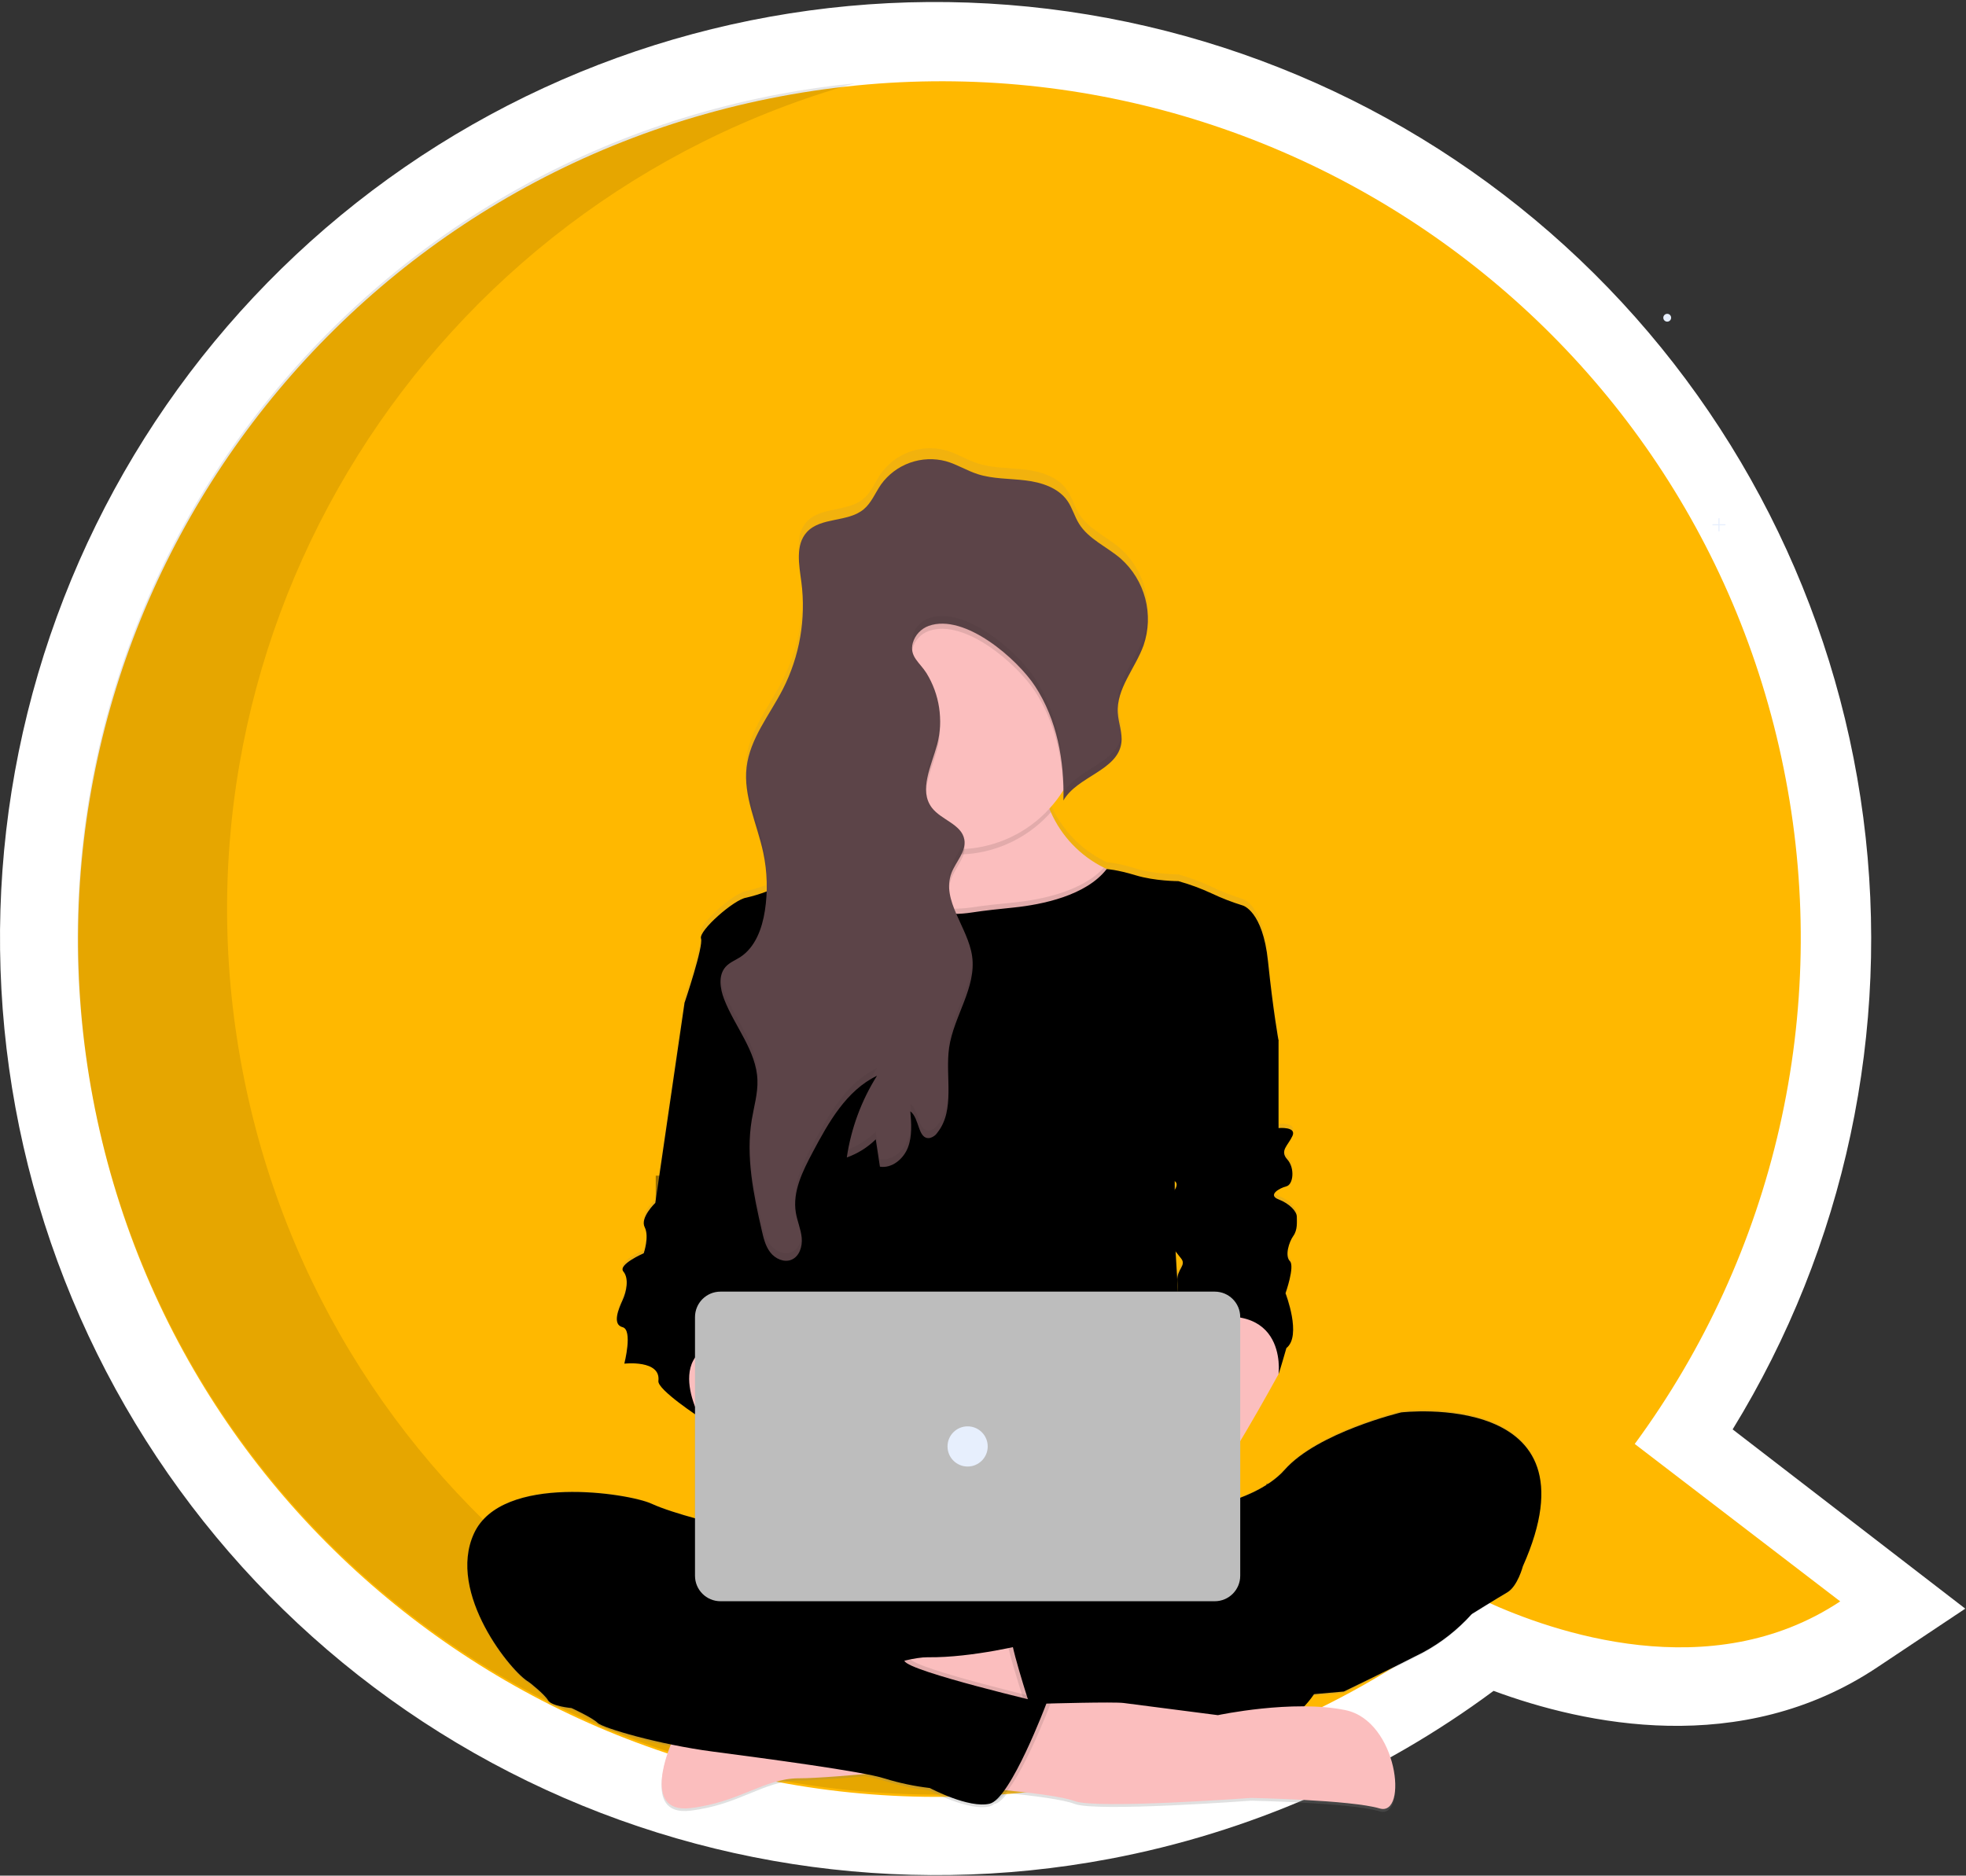 <svg width="808" height="771" viewBox="0 0 808 771" fill="none" xmlns="http://www.w3.org/2000/svg">
<rect x="0" y="0" width="808" height="771" fill="#333333" stroke="none"/>
<g id="avatar">
<path id="Vector" d="M456.046 764.101C369.403 780.484 279.754 766.549 202.123 724.633C124.493 682.716 63.598 615.364 29.645 533.866C-4.307 452.367 -9.255 361.673 15.63 276.984C40.516 192.295 93.724 118.757 166.336 68.695C238.948 18.632 326.553 -4.913 414.467 2.006C502.382 8.924 585.265 45.885 649.225 106.696C713.185 167.506 754.337 248.469 765.782 336.017C777.228 423.565 758.272 512.378 712.092 587.57L807.7 661.256L771.479 685.406C715.445 722.765 651.09 708.832 613.845 695.051C567.134 729.706 513.185 753.314 456.046 764.101ZM325.073 69.625C150.755 102.5 35.717 271.249 68.635 445.794C101.553 620.34 270.152 735.596 444.47 702.721C497.591 692.708 547.332 669.465 589.108 635.134L604.215 622.682L621.993 630.892C634.95 636.875 660.118 646.636 686.971 647.013L626.809 600.646L644.712 576.062C670.765 540.612 689.207 500.144 698.879 457.204C708.55 414.264 709.241 369.781 700.908 326.552C667.99 152.007 499.391 36.75 325.073 69.625Z" fill="white"/>
<path id="bubble" d="M733.952 320.412C697.873 129.104 512.879 3.391 320.757 39.624C128.635 75.857 2.138 260.315 38.217 451.623C74.296 642.931 259.29 768.644 451.412 732.411C509.899 721.469 564.675 695.958 610.633 658.256C637.893 670.758 702.964 693.676 756.299 658.269L671.856 593.559C700.431 554.666 720.688 510.351 731.37 463.364C742.052 416.378 742.931 367.721 733.952 320.412Z" fill="#FFB800"/>
<path id="Vector_3" opacity="0.1" d="M99.477 439.052C65.344 258.063 176.63 83.251 351.291 34.258C340.999 35.284 330.667 36.737 320.311 38.69C128.333 74.896 1.952 259.332 38.031 450.64C74.11 641.948 258.987 767.683 450.966 731.478C461.306 729.528 471.439 727.115 481.382 724.326C300.893 742.289 133.607 620.024 99.477 439.052Z" fill="black"/>
<path id="Vector_4" d="M685.207 132.22C686.096 132.22 686.817 131.499 686.817 130.61C686.817 129.721 686.096 129 685.207 129C684.317 129 683.597 129.721 683.597 130.61C683.597 131.499 684.317 132.22 685.207 132.22Z" fill="#E7EFFD"/>
<path id="Vector_5" opacity="0.4" d="M549.027 609.85H520.427V629.15H549.027V609.85Z" fill="black"/>
<path id="Vector_6" opacity="0.4" d="M626.237 609.85H597.637V629.15H626.237V609.85Z" fill="black"/>
<path id="Vector_7" opacity="0.4" d="M412.487 483.27H269.507V500.52H412.487V483.27Z" fill="black"/>
<path id="Vector_8" opacity="0.4" d="M412.487 538.31H269.507V555.56H412.487V538.31Z" fill="black"/>
<path id="Vector_9" d="M709.157 215.5H706.697V213.04H706.247V215.5H703.797V215.94H706.247V218.4H706.697V215.94H709.157V215.5Z" fill="#E7EFFD"/>
<path id="Vector_10" d="M575.867 579.99C575.867 579.99 541.557 588.29 527.977 603.82C523.427 609.01 516.677 612.75 509.707 615.42V591.99C517.557 578.81 525.467 564.15 525.467 564.15C525.827 563.43 528.687 553.32 528.687 553.32C535.127 548.26 528.327 530.58 528.327 530.58C528.327 530.58 532.267 519.39 530.117 517.22C527.967 515.05 529.757 509.28 531.547 506.75C533.337 504.22 532.977 500.97 532.977 498.81C532.977 496.65 530.117 493.39 525.467 491.59C520.817 489.79 525.827 486.9 528.687 486.17C531.547 485.44 532.267 478.59 529.047 474.98C525.827 471.37 529.407 469.21 531.187 465.24C532.967 461.27 525.437 461.99 525.437 461.99V425.49C525.437 425.49 523.287 413.58 521.147 392.64C519.007 371.7 510.777 369.54 510.777 369.54C506.369 368.171 502.067 366.48 497.907 364.48C493.526 362.427 488.984 360.738 484.327 359.43C484.327 359.43 474.677 359.43 466.807 357.01C458.937 354.59 454.857 354.42 454.857 354.42L453.567 353.78C443.889 348.859 436.222 340.729 431.877 330.78C431.657 330.28 431.457 329.78 431.257 329.3C433.394 326.958 435.306 324.42 436.967 321.72V321.66C436.967 322.03 436.967 322.4 436.967 322.77C436.967 322.92 436.967 323.08 436.967 323.23C436.967 324.12 436.967 325.01 436.967 325.9V325.99C442.667 315.92 459.207 313.62 460.777 302.12C460.848 301.596 460.885 301.069 460.887 300.54V300.47C460.887 300.09 460.887 299.7 460.887 299.31C460.677 296.1 459.577 292.9 459.367 289.66C459.297 288.731 459.297 287.799 459.367 286.87V286.93C460.107 278 466.837 270.23 469.917 261.56C470.745 259.228 471.286 256.803 471.527 254.34V254.27C471.607 253.53 471.657 252.78 471.677 252.03C471.677 251.85 471.677 251.66 471.677 251.48C471.677 250.96 471.677 250.48 471.677 249.92C471.583 245.307 470.545 240.762 468.628 236.566C466.71 232.369 463.953 228.61 460.527 225.52C454.827 220.57 447.297 217.46 443.347 210.99C441.507 207.99 440.607 204.43 438.597 201.53C434.817 196.05 427.877 193.82 421.307 193.03C414.737 192.24 407.987 192.5 401.707 190.44C397.247 188.98 393.207 186.39 388.707 185.09C383.804 183.778 378.617 183.997 373.842 185.719C369.068 187.44 364.934 190.581 361.997 194.72C359.627 198.18 358.077 202.32 354.877 205.02C348.327 210.56 337.217 208.16 331.477 214.54C328.327 218.05 327.967 222.83 328.347 227.71C328.347 227.77 328.347 227.83 328.347 227.89C328.347 228.26 328.417 228.64 328.457 229.02C328.457 229.2 328.457 229.38 328.457 229.55C328.457 229.72 328.457 229.93 328.527 230.12C328.727 231.87 328.977 233.61 329.197 235.29C329.197 235.55 329.257 235.8 329.287 236.06L329.467 237.63C329.467 238.01 329.527 238.39 329.567 238.77C329.607 239.15 329.637 239.77 329.667 240.19C329.697 240.61 329.667 240.93 329.737 241.31C330.378 254.636 327.553 267.901 321.537 279.81C316.127 290.42 308.087 300.2 306.687 312.05C306.469 313.992 306.415 315.949 306.527 317.9C306.527 318.13 306.527 318.36 306.527 318.59C306.527 318.82 306.587 319.29 306.617 319.64C306.647 319.99 306.697 320.45 306.747 320.85C306.747 321.08 306.807 321.31 306.837 321.54C306.907 322.07 306.987 322.6 307.077 323.14L307.137 323.48C308.557 331.56 311.777 339.48 313.487 347.64C314.128 350.649 314.556 353.7 314.767 356.77C314.762 356.79 314.762 356.81 314.767 356.83C314.827 357.83 314.877 358.78 314.907 359.76C314.907 361.08 314.907 362.41 314.907 363.76C312.192 364.803 309.409 365.659 306.577 366.32C301.577 367.04 286.907 380.04 287.977 383.32C289.047 386.6 281.417 409.32 281.207 410.01L269.207 493.01C269.207 493.01 262.837 499.15 264.827 503.12C266.817 507.09 264.437 513.95 264.437 513.95C264.437 513.95 253.677 518.64 256.067 521.53C258.457 524.42 257.367 529.83 255.727 533.44C254.087 537.05 251.397 543.55 255.727 544.63C260.057 545.71 256.467 559.8 256.467 559.8C256.467 559.8 271.557 558.06 270.467 567.02C270.107 569.87 281.017 577.71 285.567 580.85V623.99C279.457 622.28 272.277 620.06 267.697 617.92C258.407 613.59 206.217 605.29 194.777 630.2C183.337 655.11 210.507 688.32 217.297 691.93C217.297 691.93 223.737 696.98 225.167 699.51C226.597 702.04 234.817 702.76 234.817 702.76C234.817 702.76 243.397 706.76 245.537 708.89C247.117 710.49 260.187 714.64 275.677 717.89C275.677 717.89 263.167 746.69 283.577 744.32C303.987 741.95 313.927 731.9 328.317 731.9C334.067 731.9 344.747 731.09 355.497 730.13C358.197 730.608 360.868 731.239 363.497 732.02C369.553 733.924 375.773 735.263 382.077 736.02C382.077 736.02 398.167 744.68 406.747 742.51C407.454 742.311 408.114 741.971 408.687 741.51H408.887C410.447 741.12 412.217 739.51 414.057 737.08C424.787 738.18 437.057 739.74 441.617 741.52C450.507 744.95 514.097 740.2 514.097 740.2C514.097 740.2 555.177 741.01 566.947 744.57C578.717 748.13 574.537 708.22 552.817 703.73C547.019 702.567 541.12 701.984 535.207 701.99C536.711 700.439 538.086 698.766 539.317 696.99C547.137 696.28 552.317 695.84 552.317 695.84C552.317 695.84 573.047 685.73 584.847 679.59C592.381 675.492 599.148 670.119 604.847 663.71C604.847 663.71 615.207 657.21 619.497 654.71C623.787 652.21 625.927 643.88 625.927 643.88C658.437 570.23 575.867 579.99 575.867 579.99ZM482.787 487.61C482.787 486.4 482.787 485.18 482.787 483.97C483.947 484.79 483.777 486.08 482.787 487.6V487.61ZM483.127 513.14C483.997 514.28 484.837 515.32 485.437 516.14C487.747 519.14 483.567 520.54 483.867 525.51C483.937 526.62 484.037 528.17 484.137 529.89C483.697 522.72 483.337 516.82 483.127 513.13V513.14Z" fill="url(#paint0_linear)"/>
<path id="Vector_11" d="M297.067 627.06C297.067 627.06 277.067 622.41 267.757 618.12C258.447 613.83 206.277 605.61 194.837 630.28C183.397 654.95 210.567 687.82 217.357 691.4C224.147 694.98 290.277 645.99 290.277 645.99L342.437 667.99L352.437 633.85L297.067 627.06Z" fill="black"/>
<path id="Vector_12" d="M509.377 633.85H355.967C335.626 633.85 319.137 650.339 319.137 670.68V676.01C319.137 696.351 335.626 712.84 355.967 712.84H509.377C529.717 712.84 546.207 696.351 546.207 676.01V670.68C546.207 650.339 529.717 633.85 509.377 633.85Z" fill="black"/>
<path id="Vector_13" opacity="0.1" d="M546.207 673.34C546.214 681.11 543.925 688.708 539.627 695.18C538.165 697.373 536.49 699.416 534.627 701.28C530.963 704.954 526.61 707.867 521.817 709.853C517.023 711.838 511.885 712.857 506.697 712.85H358.637C348.161 712.85 338.114 708.689 330.706 701.281C323.298 693.873 319.137 683.826 319.137 673.35C319.137 662.874 323.298 652.827 330.706 645.419C338.114 638.012 348.161 633.85 358.637 633.85H506.707C517.181 633.85 527.227 638.01 534.634 645.416C542.041 652.821 546.204 662.866 546.207 673.34V673.34Z" fill="black"/>
<path id="Vector_14" d="M422.577 675.65C422.577 675.65 399.807 681.5 381.227 681.24C362.647 680.98 275.737 717.09 275.737 717.09C275.737 717.09 263.227 745.61 283.637 743.25C304.047 740.89 313.987 730.99 328.377 730.99C342.767 730.99 388.037 725.99 388.037 725.99L431.597 693.81L422.577 675.65Z" fill="#FBBEBE"/>
<path id="Vector_15" d="M436.827 406.52L395.987 414.57L393.337 415.1C393.337 415.1 361.047 406.52 359.977 405.8C358.907 405.08 329.597 365.59 329.597 365.59C329.597 365.59 344.417 365.75 356.057 359.04C356.477 358.8 356.887 358.54 357.297 358.29C362.415 355.203 366.303 350.435 368.297 344.8C368.507 344.21 368.687 343.6 368.857 342.96C370.097 338.18 370.177 332.39 368.517 325.38C364.517 308.71 373.717 304.12 385.907 304.52C403.517 305.1 427.487 316.09 427.487 316.09C427.797 321.7 429.072 327.214 431.257 332.39C431.447 332.87 431.657 333.39 431.877 333.85C436.25 343.719 443.917 351.762 453.567 356.6L454.857 357.24C456.157 357.86 457.527 358.45 458.947 358.98C490.087 370.78 436.827 406.52 436.827 406.52Z" fill="#FBBEBE"/>
<path id="Vector_16" opacity="0.1" d="M431.917 333.85C424.15 342.643 413.615 348.521 402.053 350.512C390.492 352.503 378.597 350.488 368.337 344.8C370.097 339.68 370.427 333.31 368.557 325.38C358.907 284.63 427.557 316.09 427.557 316.09C427.895 322.229 429.374 328.252 431.917 333.85V333.85Z" fill="black"/>
<path id="Vector_17" d="M444.806 297.65C444.823 307.28 442.119 316.719 437.006 324.88C435.342 327.557 433.43 330.071 431.296 332.39C422.289 342.262 409.778 348.22 396.436 348.99C395.436 349.06 394.366 349.09 393.326 349.09C383.147 349.09 373.195 346.072 364.731 340.416C356.267 334.76 349.67 326.722 345.774 317.317C341.879 307.912 340.859 297.563 342.845 287.579C344.831 277.595 349.733 268.424 356.932 261.225C364.13 254.027 373.301 249.125 383.285 247.139C393.269 245.153 403.618 246.172 413.023 250.068C422.428 253.964 430.467 260.561 436.122 269.025C441.778 277.489 444.796 287.44 444.796 297.62L444.806 297.65Z" fill="#FBBEBE"/>
<path id="Vector_18" opacity="0.1" d="M436.827 406.52L395.987 414.57L393.337 415.1C393.337 415.1 361.047 406.52 359.977 405.8C358.907 405.08 329.597 365.59 329.597 365.59C329.597 365.59 344.417 365.75 356.057 359.04C356.477 358.8 356.887 358.54 357.297 358.29C360.997 362.29 373.107 373.6 392.137 373.52C394.58 373.521 397.019 373.344 399.437 372.99C405.177 372.11 410.967 371.54 416.747 370.99C427.817 369.83 444.747 366.47 453.637 356.69L454.927 357.33C456.227 357.95 457.597 358.54 459.017 359.07C490.087 370.78 436.827 406.52 436.827 406.52Z" fill="black"/>
<path id="Vector_19" d="M482.937 510.89C483.287 518.76 489.017 607.4 489.017 607.4H310.647L311.857 551.59L312.857 506.95L313.177 492.3L314.607 441.55L309.437 436.99L281.337 412.23C281.547 411.57 289.167 388.98 288.107 385.8C287.047 382.62 301.697 369.72 306.707 369C309.554 368.339 312.354 367.487 315.087 366.45C323.517 363.45 334.767 359.13 336.007 359.81C337.757 360.75 355.297 359.12 356.007 359.05C356.007 359.05 368.947 375.78 392.067 375.68C394.501 375.668 396.931 375.474 399.337 375.1C405.077 374.22 410.867 373.65 416.647 373.05C428.277 371.84 446.357 368.19 454.827 357.25C454.827 357.25 458.917 357.42 466.777 359.81C474.637 362.2 484.297 362.21 484.297 362.21C488.952 363.505 493.494 365.177 497.877 367.21C502.04 369.187 506.341 370.858 510.747 372.21C510.747 372.21 518.967 374.35 521.117 395.08C523.267 415.81 525.437 427.61 525.437 427.61L482.937 464.42C482.937 464.42 482.587 502.99 482.937 510.89Z" fill="black"/>
<path id="Vector_20" d="M281.347 572.73L287.597 582.74L311.007 590.99L327.097 561.65L312.267 551.64L288.497 542.35L274.917 550.21L281.347 572.73Z" fill="#FBBEBE"/>
<path id="Vector_21" d="M481.147 622.05C481.147 622.05 514.387 619.55 527.977 604.18C541.567 588.81 575.867 580.59 575.867 580.59C575.867 580.59 658.437 570.94 625.867 643.86C625.867 643.86 623.727 652.08 619.437 654.58C615.147 657.08 604.787 663.52 604.787 663.52L477.957 652.44L481.147 622.05Z" fill="black"/>
<path id="Vector_22" opacity="0.1" d="M546.207 673.34C546.215 681.11 543.925 688.708 539.627 695.18C518.287 697.07 471.027 701.51 461.137 704.27C448.987 707.64 424.397 701.77 421.707 701.11L421.457 701.05C421.457 701.05 416.717 686.67 414.457 677.47C413.457 673.29 412.927 670.18 413.587 669.95C415.737 669.24 435.397 663.87 435.037 666.95C434.677 670.03 494.037 643.89 494.037 643.89L495.857 666.77C501.887 673.67 546.207 663.41 546.207 673.34Z" fill="black"/>
<path id="Vector_23" d="M607.327 654.22L604.827 663.52C599.117 669.874 592.35 675.192 584.827 679.24C573.027 685.32 552.297 695.33 552.297 695.33C552.297 695.33 476.167 701.76 463.297 705.33C450.427 708.9 423.617 702.11 423.617 702.11C423.617 702.11 413.617 671.73 415.757 671.01C417.897 670.29 437.557 664.94 437.207 668.01C436.857 671.08 496.207 644.95 496.207 644.95L607.327 654.22Z" fill="black"/>
<path id="Vector_24" d="M395.356 734.36C395.356 734.36 432.776 736.97 441.676 740.36C450.576 743.75 514.156 739.06 514.156 739.06C514.156 739.06 555.236 739.86 567.006 743.38C578.776 746.9 574.596 707.38 552.876 702.95C531.156 698.52 500.546 705.04 500.546 705.04C500.546 705.04 466.006 700.59 461.816 700.04C457.626 699.49 430.036 700.29 430.036 700.29L395.356 734.36Z" fill="#FBBEBE"/>
<path id="Vector_25" opacity="0.1" d="M248.307 635.71C248.307 635.71 297.767 640.16 311.367 648.27L248.307 635.71Z" fill="black"/>
<path id="Vector_26" opacity="0.1" d="M556.806 603.27C556.806 603.27 518.076 612.69 502.896 626.55L556.806 603.27Z" fill="black"/>
<path id="Vector_27" opacity="0.1" d="M251.187 624.46C251.977 624.72 273.957 627.6 273.427 629.69C272.897 631.78 251.187 624.46 251.187 624.46Z" fill="black"/>
<path id="Vector_28" opacity="0.1" d="M216.646 679.6L219.507 690.33C219.507 690.33 225.936 695.33 227.366 697.83C228.796 700.33 237.016 701.05 237.016 701.05C237.016 701.05 245.596 704.98 247.746 707.12C249.896 709.26 273.116 716.06 294.926 718.92C316.736 721.78 357.117 727.14 365.697 730C371.759 731.88 377.982 733.196 384.286 733.93C384.286 733.93 400.367 742.51 408.947 740.37C417.527 738.23 432.176 699.26 432.176 699.26C432.176 699.26 375.706 686.04 373.916 681.75C372.126 677.46 317.796 657.45 317.796 657.45L285.626 658.21L216.646 679.6Z" fill="black"/>
<path id="Vector_29" d="M214.497 680.67L217.357 691.4C217.357 691.4 223.797 696.4 225.227 698.9C226.657 701.4 234.877 702.12 234.877 702.12C234.877 702.12 243.457 706.05 245.597 708.2C247.737 710.35 270.977 717.13 292.777 719.99C314.577 722.85 354.977 728.21 363.557 731.07C369.617 732.944 375.837 734.256 382.137 734.99C382.137 734.99 398.227 743.56 406.807 741.42C415.387 739.28 430.037 700.31 430.037 700.31C430.037 700.31 373.557 687.09 371.777 682.8C369.997 678.51 290.277 645.99 290.277 645.99L265.277 640.27L214.497 680.67Z" fill="black"/>
<path id="Vector_30" d="M287.587 408.66L281.337 412.24L269.337 494.45C269.337 494.45 262.967 500.53 264.957 504.45C266.947 508.37 264.567 515.17 264.567 515.17C264.567 515.17 253.807 519.82 256.197 522.68C258.587 525.54 257.497 530.9 255.857 534.47C254.217 538.04 251.527 544.47 255.857 545.55C260.187 546.63 256.597 560.55 256.597 560.55C256.597 560.55 271.687 558.83 270.597 567.69C270.147 571.27 287.657 582.69 287.657 582.69C287.657 582.69 267.757 546.59 312.337 551.59L316.167 531.24C316.167 531.24 319.997 519.78 316.167 516.24C312.337 512.7 317.027 495.69 317.027 495.69L317.867 421.88L287.587 408.66Z" fill="black"/>
<path id="Vector_31" opacity="0.1" d="M277.877 514.83C278.667 516.14 302.737 518.83 304.307 523.1C305.877 527.37 277.877 514.83 277.877 514.83Z" fill="black"/>
<path id="Vector_32" opacity="0.1" d="M270.287 535.24C270.287 535.24 273.557 525.03 281.287 526.86C289.017 528.69 270.287 535.24 270.287 535.24Z" fill="black"/>
<path id="Vector_33" opacity="0.1" d="M266.106 550.15C266.106 550.15 271.856 536.54 279.706 537.59C287.556 538.64 266.106 550.15 266.106 550.15Z" fill="black"/>
<path id="Vector_34" d="M527.977 549.85L525.467 564.85C525.467 564.85 499.737 612.04 495.087 612.75C490.437 613.46 465.087 581.3 465.087 581.3L458.297 549.84L485.027 544.77L496.897 533.04C496.897 533.04 526.897 535.91 527.977 549.85Z" fill="#FBBEBE"/>
<path id="Vector_35" d="M515.817 420.82L525.467 427.61V463.71C525.467 463.71 532.977 462.99 531.187 466.93C529.397 470.87 525.827 473 529.047 476.58C532.267 480.16 531.547 486.94 528.687 487.66C525.827 488.38 520.827 491.23 525.467 493.02C530.107 494.81 532.977 498.02 532.977 500.17C532.977 502.32 533.337 505.53 531.547 508.03C529.757 510.53 527.977 516.25 530.117 518.4C532.257 520.55 528.327 531.62 528.327 531.62C528.327 531.62 535.127 549.14 528.687 554.14C528.687 554.14 525.827 564.14 525.467 564.86C525.467 564.86 529.977 530.07 485.007 544.78C485.007 544.78 484.177 531.52 483.867 526.61C483.557 521.7 487.747 520.26 485.437 517.33C483.127 514.4 477.347 507.67 480.077 505.89C482.807 504.11 481.867 500.89 480.787 498.38C479.707 495.87 475.937 495.88 479.357 492.84C482.777 489.8 484.807 486.95 482.797 485.52C480.787 484.09 477.297 479.43 480.077 477.29C482.857 475.15 482.937 444.05 482.937 444.05C482.937 444.05 494.377 398.3 515.817 420.82Z" fill="black"/>
<path id="Vector_36" opacity="0.1" d="M511.277 482.32C511.277 482.32 525.017 478.59 525.467 482.32C525.917 486.05 511.277 482.32 511.277 482.32Z" fill="black"/>
<path id="Vector_37" opacity="0.1" d="M495.837 492.59C495.837 492.59 514.677 487.88 517.027 491.54C519.377 495.2 495.837 492.59 495.837 492.59Z" fill="black"/>
<path id="Vector_38" opacity="0.1" d="M491.646 502.53C491.646 502.53 519.906 498.6 521.736 504.36C523.566 510.12 491.646 502.53 491.646 502.53Z" fill="black"/>
<path id="Vector_39" opacity="0.1" d="M495.837 514.83C496.887 515.09 523.047 516.92 523.567 521.89C524.087 526.86 495.837 514.83 495.837 514.83Z" fill="black"/>
<path id="Vector_40" d="M499.247 530.94H296.107C290.324 530.94 285.637 535.628 285.637 541.41V647.74C285.637 653.522 290.324 658.21 296.107 658.21H499.247C505.029 658.21 509.717 653.522 509.717 647.74V541.41C509.717 535.628 505.029 530.94 499.247 530.94Z" fill="#BDBDBD"/>
<path id="Vector_41" d="M397.677 602.84C402.239 602.84 405.937 599.142 405.937 594.58C405.937 590.018 402.239 586.32 397.677 586.32C393.115 586.32 389.417 590.018 389.417 594.58C389.417 599.142 393.115 602.84 397.677 602.84Z" fill="#E7EFFD"/>
<path id="Vector_42" opacity="0.1" d="M323.157 452.93C323.157 452.93 344.637 469.35 361.247 456.84C361.247 456.84 333.167 459.39 323.157 452.93Z" fill="black"/>
<path id="Vector_43" opacity="0.1" d="M431.917 457.35C431.917 457.35 453.387 473.76 469.997 461.25C469.997 461.25 441.927 463.81 431.917 457.35Z" fill="black"/>
<path id="Vector_44" opacity="0.1" d="M444.806 297.65C444.823 307.28 442.119 316.719 437.006 324.88C436.576 310.55 433.206 296.21 425.406 284.24C418.266 273.24 396.556 254.05 381.636 259.4C380.076 259.972 378.672 260.904 377.539 262.12C376.406 263.336 375.576 264.803 375.116 266.4C373.636 272.02 377.966 274.4 380.746 278.83C385.46 286.506 387.303 295.604 385.946 304.51C385.757 305.709 385.507 306.897 385.196 308.07C382.846 316.89 377.466 326.98 383.016 334.21C386.886 339.21 395.206 340.99 396.336 347.21C396.44 347.797 396.473 348.395 396.436 348.99C396.176 353.2 392.586 356.91 391.016 361.04C389.176 365.91 390.216 370.75 392.126 375.64C394.606 382.02 398.566 388.47 399.526 395.21C400.486 401.95 398.416 408.21 395.976 414.54C393.666 420.54 390.976 426.49 390.076 432.74C388.346 444.62 392.706 458.36 385.226 467.74C384.466 468.875 383.293 469.668 381.956 469.95C377.166 470.45 377.956 461.84 374.126 458.95C374.536 463.95 374.926 469.17 373.126 473.85C371.326 478.53 366.586 482.51 361.626 481.72L359.916 470.49C356.541 473.812 352.48 476.355 348.016 477.94C349.773 465.998 354.004 454.554 360.436 444.34C347.846 450.4 340.506 463.52 333.956 475.86C329.876 483.57 325.646 491.99 327.076 500.6C327.656 504.11 329.166 507.45 329.496 510.98C329.826 514.51 328.546 518.64 325.256 519.98C322.386 521.15 319.036 519.75 316.966 517.41L316.606 516.98C316.406 516.72 316.216 516.45 316.036 516.18C315.679 515.637 315.362 515.069 315.086 514.48C314.192 512.366 313.522 510.164 313.086 507.91L312.866 506.91C309.536 492.3 306.536 477.23 308.976 462.45C309.876 457.01 311.516 451.61 311.316 446.09C311.166 442.977 310.532 439.907 309.436 436.99C306.516 428.81 300.896 421.3 297.696 413.06C297.662 413.004 297.635 412.943 297.616 412.88C295.936 408.52 295.106 403.07 298.216 399.57C299.816 397.76 302.216 396.85 304.216 395.57C310.436 391.52 313.216 383.83 314.366 376.49C314.884 373.182 315.145 369.838 315.146 366.49C323.576 363.49 334.826 359.17 336.066 359.85C337.816 360.79 355.356 359.16 356.066 359.09C361.406 356.01 366.066 351.48 368.346 344.85C368.556 344.26 368.736 343.65 368.906 343.01C360.9 338.69 354.182 332.326 349.436 324.565C344.69 316.804 342.086 307.923 341.889 298.828C341.691 289.733 343.908 280.748 348.314 272.789C352.719 264.829 359.155 258.18 366.966 253.517C374.778 248.854 383.686 246.345 392.782 246.246C401.879 246.146 410.84 248.459 418.751 252.949C426.663 257.44 433.244 263.947 437.822 271.808C442.401 279.669 444.814 288.603 444.816 297.7L444.806 297.65Z" fill="black"/>
<path id="Vector_45" d="M385.197 305.93C382.837 314.75 377.467 324.84 383.027 332.08C386.897 337.08 395.217 338.85 396.327 345.08C397.217 350.08 392.807 354.2 391.027 358.9C386.787 370.13 397.847 381.17 399.527 393.06C401.357 405.96 391.957 417.71 390.087 430.6C388.357 442.48 392.717 456.21 385.237 465.6C384.481 466.739 383.306 467.534 381.967 467.81C377.177 468.32 377.967 459.71 374.137 456.81C374.547 461.81 374.937 467.03 373.137 471.71C371.337 476.39 366.597 480.36 361.637 479.58L359.927 468.34C356.553 471.664 352.491 474.207 348.027 475.79C349.784 463.853 354.011 452.412 360.437 442.2C347.847 448.26 340.517 461.38 333.967 473.71C329.877 481.42 325.657 489.85 327.077 498.46C327.657 501.97 329.167 505.3 329.497 508.84C329.827 512.38 328.547 516.49 325.257 517.84C322.257 519.09 318.627 517.43 316.607 514.84C314.587 512.25 313.807 508.95 313.077 505.76C309.657 490.84 306.467 475.44 308.957 460.34C309.857 454.89 311.497 449.49 311.297 443.98C310.867 431.91 301.957 421.98 297.617 410.75C295.927 406.38 295.107 400.94 298.217 397.44C299.817 395.63 302.217 394.72 304.217 393.44C310.427 389.38 313.217 381.7 314.357 374.36C315.586 366.425 315.359 358.333 313.687 350.48C311.177 338.73 305.417 327.25 306.847 315.32C308.247 303.58 316.287 293.9 321.697 283.39C328.657 269.787 331.328 254.393 329.357 239.24C328.427 232.19 326.797 224.03 331.577 218.76C337.317 212.44 348.427 214.82 354.977 209.34C358.177 206.67 359.727 202.56 362.097 199.14C365.059 195.031 369.199 191.919 373.968 190.216C378.738 188.512 383.913 188.297 388.807 189.6C393.307 190.89 397.347 193.45 401.807 194.9C408.087 196.9 414.807 196.68 421.407 197.47C428.007 198.26 434.917 200.47 438.697 205.88C440.697 208.76 441.607 212.27 443.447 215.25C447.397 221.65 454.927 224.73 460.627 229.64C465.515 233.998 469.011 239.7 470.68 246.033C472.348 252.365 472.114 259.049 470.007 265.25C466.607 274.72 458.737 283.1 459.407 293.14C459.677 297.27 461.407 301.32 460.867 305.41C459.287 316.8 442.757 319.07 437.047 329.05C437.507 312.69 434.367 295.84 425.437 282.13C418.297 271.13 396.587 251.93 381.667 257.28C380.108 257.855 378.706 258.788 377.574 260.004C376.441 261.219 375.61 262.684 375.147 264.28C373.667 269.89 377.997 272.28 380.777 276.71C383.439 281.034 385.202 285.85 385.961 290.87C386.72 295.89 386.461 301.012 385.197 305.93Z" fill="#5C4448"/>
<g id="avatar_2" opacity="0.2">
<path id="Vector_46" opacity="0.2" d="M315.087 362.61C315.212 357.472 314.732 352.337 313.657 347.31C311.527 337.31 307.067 327.52 306.657 317.48C306.077 328.66 311.307 339.48 313.657 350.48C314.509 354.47 314.988 358.531 315.087 362.61V362.61Z" fill="black"/>
<path id="Vector_47" opacity="0.2" d="M357.687 443.76C358.557 442.17 359.457 440.59 360.427 439.05C347.847 445.11 340.507 458.23 333.957 470.57C330.167 477.7 326.277 485.46 326.857 493.4C327.337 486.59 330.687 479.95 333.957 473.78C340.017 462.37 346.757 450.31 357.687 443.76Z" fill="black"/>
<path id="Vector_48" opacity="0.2" d="M329.437 508.43C329.057 511.13 327.717 513.69 325.257 514.7C322.257 515.94 318.627 514.29 316.617 511.7C314.607 509.11 313.807 505.82 313.077 502.62C310.637 491.96 308.317 481.04 308.077 470.17C307.837 482.1 310.377 494.12 313.077 505.84C313.807 509.03 314.597 512.34 316.617 514.92C318.637 517.5 322.227 519.16 325.257 517.92C328.547 516.57 329.837 512.46 329.507 508.92C329.437 508.75 329.437 508.59 329.437 508.43Z" fill="black"/>
<path id="Vector_49" opacity="0.2" d="M386.357 295.19C386.241 297.757 385.852 300.305 385.197 302.79C383.457 309.32 380.057 316.56 380.667 322.79C381.147 317.35 383.747 311.43 385.197 305.98C386.125 302.462 386.516 298.825 386.357 295.19Z" fill="black"/>
<path id="Vector_50" opacity="0.2" d="M329.947 247.47C330.031 243.657 329.824 239.842 329.327 236.06C328.957 233.28 328.487 230.32 328.327 227.43C328.097 231.28 328.797 235.43 329.327 239.28C329.684 241.997 329.891 244.731 329.947 247.47V247.47Z" fill="black"/>
<path id="Vector_51" opacity="0.2" d="M396.337 345.18C396.337 345.09 396.337 345.02 396.267 344.93C395.507 348.65 392.447 352.05 391.037 355.79C390.2 358.022 389.899 360.42 390.157 362.79C390.278 361.496 390.574 360.225 391.037 359.01C392.807 354.3 397.217 350.14 396.337 345.18Z" fill="black"/>
<path id="Vector_52" opacity="0.2" d="M311.297 440.84C310.857 428.77 301.957 418.84 297.607 407.61C296.913 405.842 296.443 403.995 296.207 402.11C295.966 405.087 296.446 408.078 297.607 410.83C301.887 421.91 310.547 431.66 311.247 443.46C311.297 442.59 311.327 441.71 311.297 440.84Z" fill="black"/>
<path id="Vector_53" opacity="0.2" d="M425.437 278.99C418.287 267.99 396.587 248.79 381.667 254.14C380.107 254.714 378.703 255.647 377.569 256.863C376.435 258.079 375.602 259.544 375.137 261.14C374.785 262.364 374.747 263.658 375.027 264.9C375.027 264.72 375.087 264.54 375.137 264.36C375.6 262.763 376.433 261.297 377.567 260.081C378.701 258.865 380.106 257.933 381.667 257.36C396.587 252.01 418.287 271.24 425.437 282.21C433.517 294.63 436.847 309.62 437.067 324.49C437.277 308.54 434.087 292.27 425.437 278.99Z" fill="black"/>
<path id="Vector_54" opacity="0.2" d="M460.837 302.24C459.267 313.6 442.837 315.89 437.067 325.81C437.067 326.9 437.067 328 437.067 329.09C442.767 319.09 459.307 316.84 460.877 305.45C461.017 304.331 461.017 303.199 460.877 302.08C460.869 302.135 460.856 302.188 460.837 302.24V302.24Z" fill="black"/>
<path id="Vector_55" opacity="0.2" d="M469.977 262.07C466.577 271.55 458.707 279.92 459.377 289.97C459.377 290.11 459.377 290.26 459.377 290.41C460.117 281.56 466.847 273.88 469.927 265.29C471.314 261.366 471.909 257.206 471.677 253.05C471.568 256.125 470.995 259.166 469.977 262.07V262.07Z" fill="black"/>
<path id="Vector_56" opacity="0.2" d="M385.237 462.48C384.481 463.622 383.306 464.42 381.967 464.7C377.177 465.21 377.967 456.6 374.137 453.7C374.237 454.84 374.327 455.99 374.387 457.14C377.947 460.22 377.287 468.41 381.967 467.91C382.63 467.775 383.261 467.51 383.822 467.131C384.383 466.752 384.864 466.266 385.237 465.7C389.507 460.34 389.917 453.57 389.807 446.54C389.697 452.4 388.847 457.99 385.237 462.48Z" fill="black"/>
<path id="Vector_57" opacity="0.2" d="M373.127 468.6C371.307 473.29 366.587 477.26 361.617 476.47C361.05 472.73 360.483 468.983 359.917 465.23C356.689 468.398 352.837 470.86 348.607 472.46C348.387 473.6 348.177 474.75 348.007 475.9C352.474 474.317 356.539 471.774 359.917 468.45C360.483 472.203 361.05 475.95 361.617 479.69C366.617 480.47 371.307 476.51 373.127 471.82C374.244 468.553 374.69 465.094 374.437 461.65C374.384 464.023 373.942 466.371 373.127 468.6V468.6Z" fill="black"/>
<path id="Vector_58" opacity="0.2" d="M390.088 427.48C389.702 430.501 389.558 433.547 389.658 436.59C389.674 434.62 389.817 432.652 390.088 430.7C391.878 418.41 400.488 407.16 399.708 394.97C399.018 405.99 391.718 416.28 390.088 427.48Z" fill="black"/>
</g>
</g>
<defs>
<linearGradient id="paint0_linear" x1="412.787" y1="744.62" x2="412.787" y2="184.19" gradientUnits="userSpaceOnUse">
<stop stop-color="#808080" stop-opacity="0.25"/>
<stop offset="0.54" stop-color="#808080" stop-opacity="0.12"/>
<stop offset="1" stop-color="#808080" stop-opacity="0.1"/>
</linearGradient>
</defs>
</svg>
